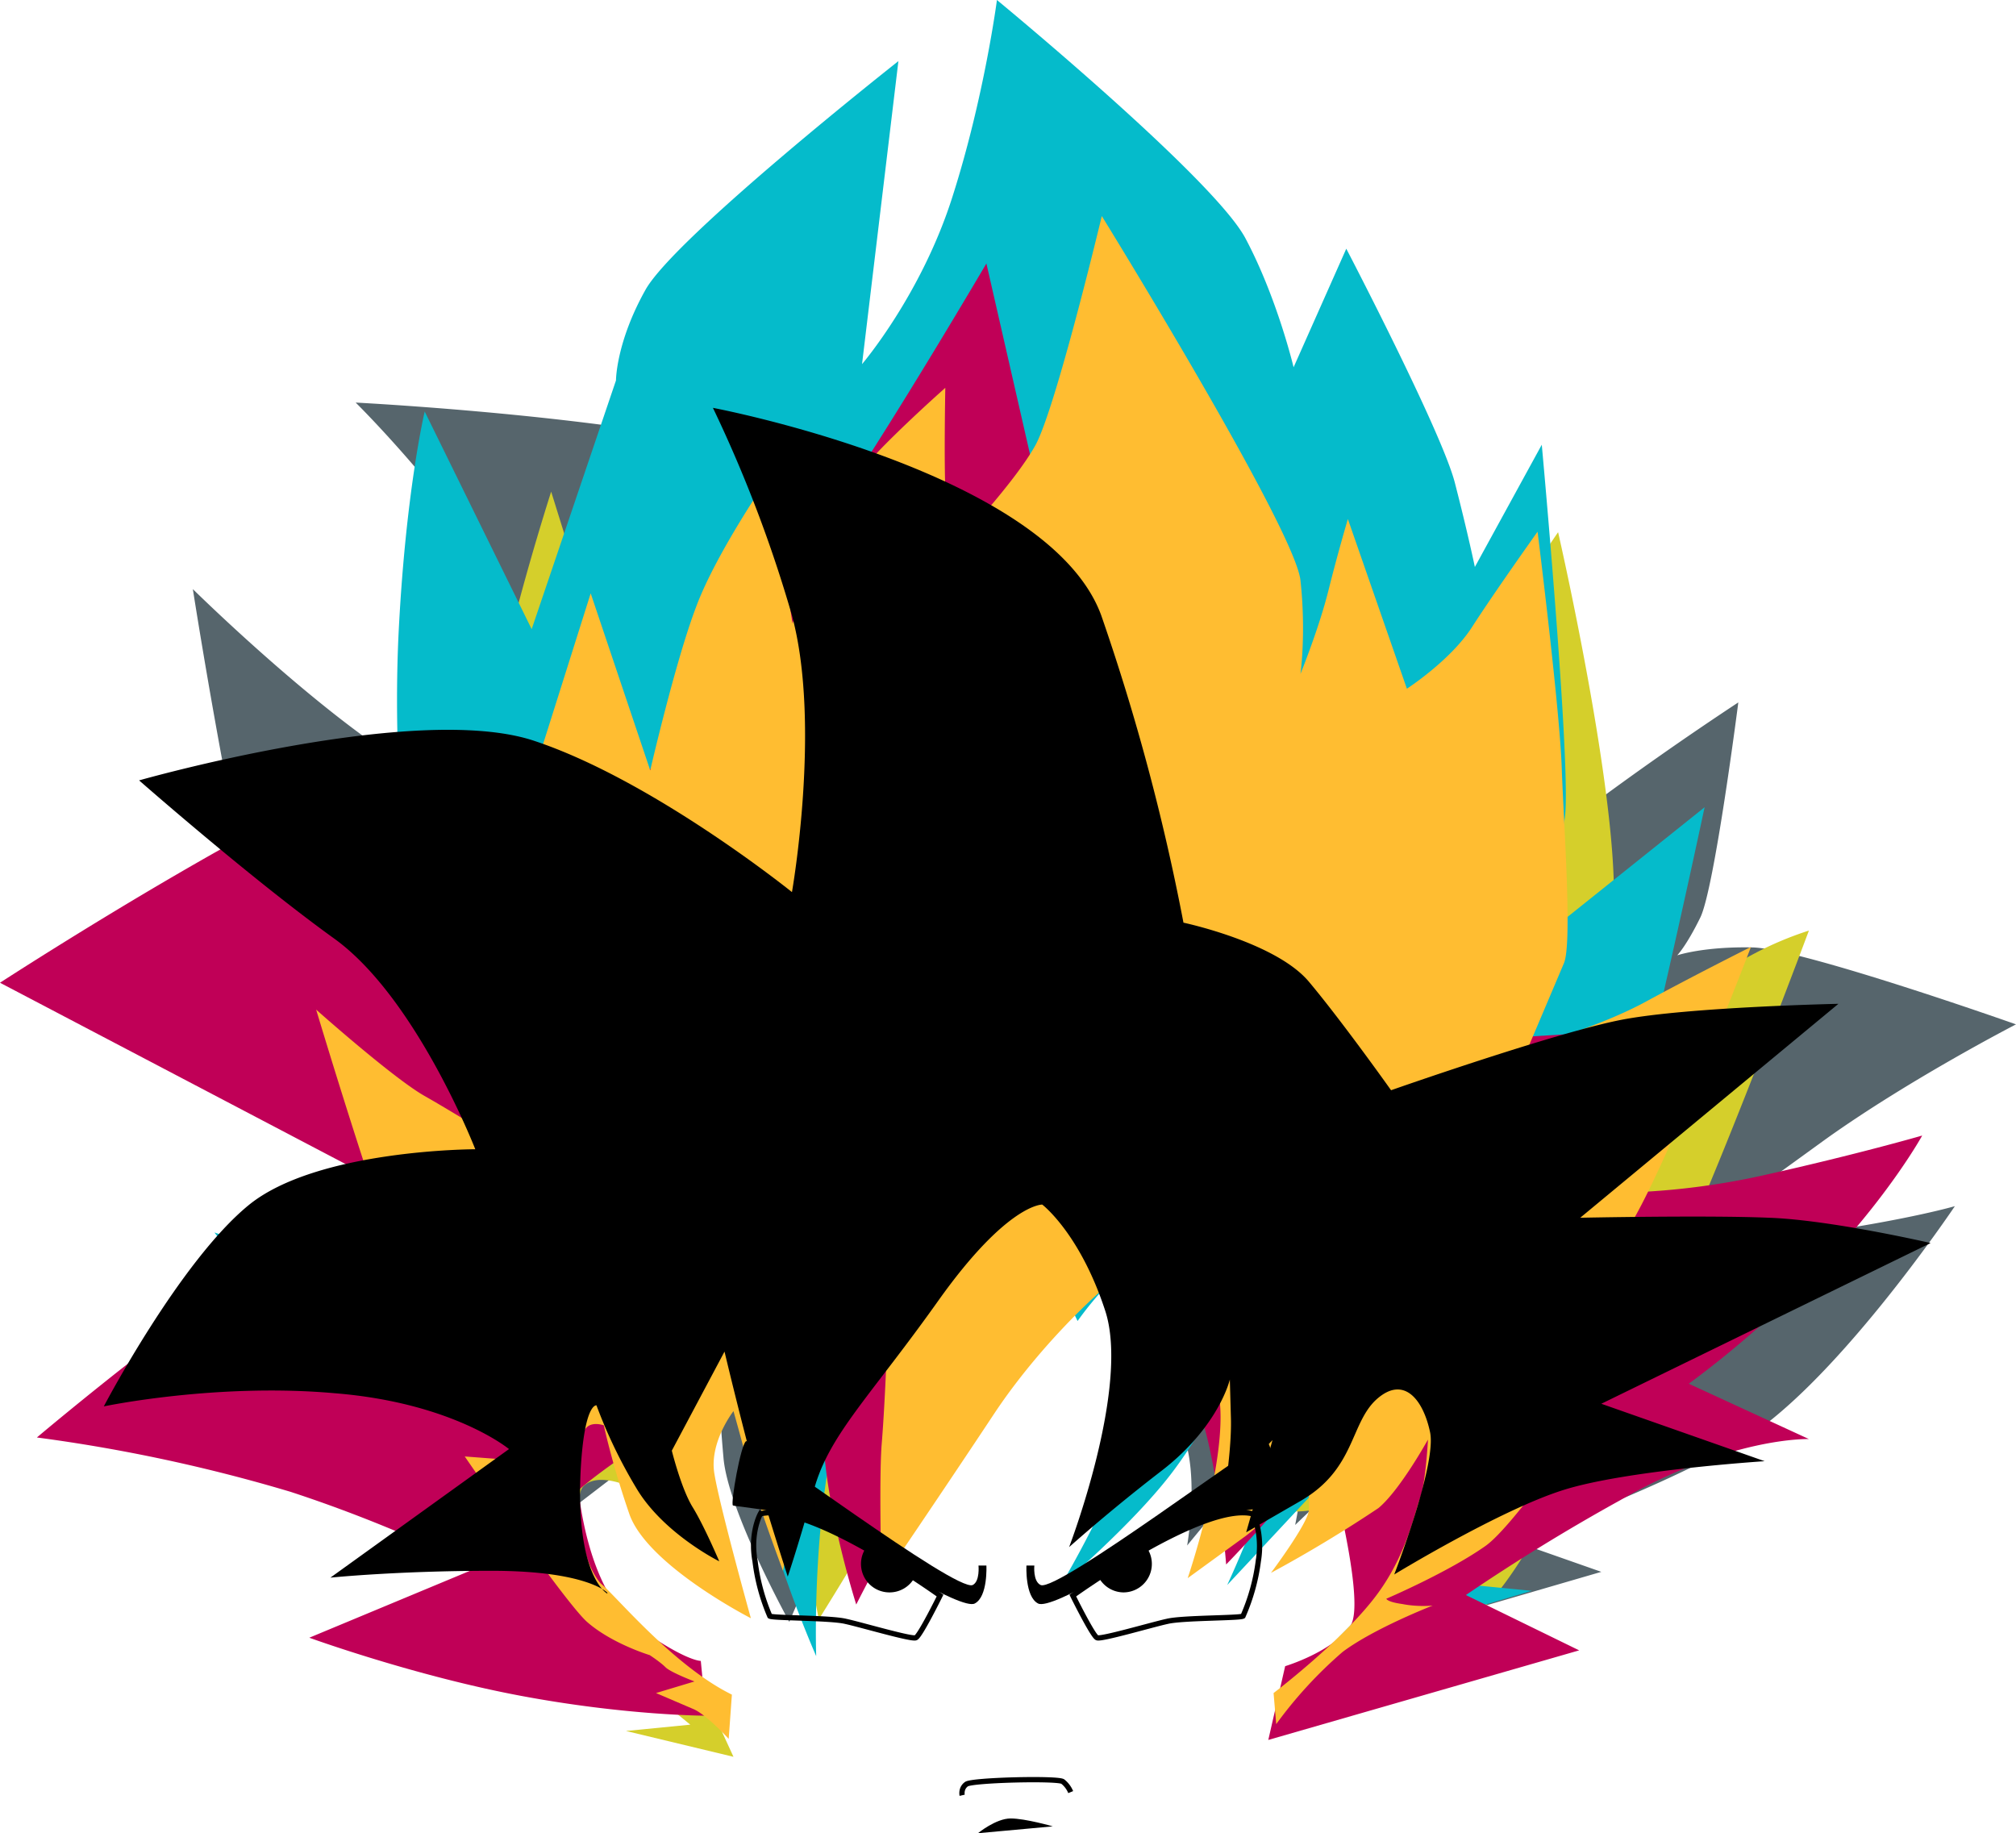 <svg xmlns="http://www.w3.org/2000/svg" id="svg885" width="382.6" height="347.9"><path id="ultra-instinct" d="M125.1 313.2s-18.5-4-26.7-10.9-30.8-26.5-30.8-26.5a83.7 83.7 0 0 0 31.4 4.4v-6s-21-4.8-35-6.7c-13.9-2-39-3-39-3s21.7-24.4 34-29.6c12.4-5.1 28.2-7.8 28.2-7.8S65 216.5 56.6 201.5c-8.4-15-20-89.7-20-89.7s30.7 30.3 48 37.3a157 157 0 0 1 32.7 19s-7-33.2-19.6-53.8C85.2 93.8 67.5 76.4 67.5 76.4s74.6 3.8 89.7 15c15 11.3 29.8 48.2 29.8 48.2s4.6-19.6 5.4-33l2-34.7s31.3 30.2 31.8 45c.6 15-5.3 40.8-5.3 40.8s15-1.5 23 6.3 10 11.6 10 11.6 18.2-19.4 24.7-35.8c6.4-16.4 13.9-37.7 13.9-37.7s4.7 29.9 1 38.3c-3.5 8.3-29.2 34-29.2 34s19.8-8.3 36.5-20.7a629.8 629.8 0 0 1 29.1-20.4s-4.5 35.2-7.2 40.8c-2.7 5.5-4.4 7.2-4.4 7.2s5-1.7 14.3-1.5c9.3.2 50 14.6 50 14.6s-20 10.3-36 21.7a4317.6 4317.6 0 0 1-27.5 19.8s8.7.8 26.2-2c17.6-2.6 25.7-5 25.7-5s-23.6 35.2-41.6 45.2c-18.1 10.1-42.3 18.3-42.3 18.3l16.8 5.9-52.2 15.2s6.7-3.2 10-9.3c3.2-6 12.5-31.4 11-35.4-1.4-4-2.9-2.4-2.9-2.4l-24 23s2-10 2.4-16.8c.5-6.8.1-8.4.1-8.4s-3.1 6.8-9 12.9c-5.7 6-14 16.2-14 16.2s2.3-13-.7-20.9c-3-7.9-13.6-29-17-29-3.2 0-4.4 3.3-4.4 3.3s-1-4.7-4.6-3.3a91.2 91.2 0 0 0-30.5 29.7c-11.3 17.4-18.3 34.7-18.3 34.7s-11.7-21.2-12.5-31.2c-.9-10-.6-11.9-.6-11.9l-27.1 20.8s.1 9.5 4.5 15.1c3.3 4.2 11.1 11.6 11.1 11.6z" fill="#56656c" fill-rule="evenodd"/><path id="super-saiyan-2" d="M139.2 333.4l-20.4-4.9 12.2-1.2s-11.4-9.4-19.4-15.7c-8-6.4-28.5-33.3-28.5-33.3l22.3 1.6s-16.2-6.5-22.8-17c-6.6-10.3-25.7-71.5-25.7-71.5s16.1 14.3 23.4 17c7.2 2.7 13.4 5.9 13.4 5.9s-9.4-16.6-12.9-30.7c-3.5-14.1-5-50.3-5-50.3l16.6 27.8s-.3-18.8 1.9-30.2a496.7 496.7 0 0 1 10.3-37.6l16.7 53.6s4.2-27.9 9-41c4.9-13.2 13.9-30.9 13.9-30.9s1.9 17.7 4.4 24.4a52 52 0 0 1 3.1 10.3s7.2-24.8 12.7-34c5.5-9.1 12.2-16 12.2-16l.3 42.2s18.1-20.1 24-31.8c5.7-11.7 12.7-42.4 12.7-42.4s11.9 27.2 20.5 41.8c8.6 14.7 14.5 28.5 14.5 32.7l-.2 10.1s4.1-8.5 5.2-13.6c1-5.1 4-10.7 4-10.7l16.3 42s7.7-5.7 12-13.4 9.8-15.6 9.8-15.6 15 65.3 9.3 78.2c-5.8 12.9-7.4 20.2-7.4 20.2s12.8-2.5 25-11.6a63.8 63.8 0 0 1 20.7-11.2s-22.4 59.9-28.5 68.9c-6 9-29.4 26.5-29.4 26.5l17.7-3.5s-14 31.3-22.5 37.3a420 420 0 0 1-36.7 19.8l.4-6.3s7.7-2.5 14.6-12.5c15-21.6 7.5-26.7 7.5-26.7s-4 3.6-11.4 5.4c-7.6 1.7-9.7 1.3-9.7 1.3s6.3-5.1 9.1-10c2.8-5 1.8-25.2 1.8-25.2s.4-8-5.7-9.6c-6-1.6-33.5 1.2-33.5 1.2s1.6-11.2-5.2-8.2c-6.9 3-21.2 10.4-34 34a756.3 756.3 0 0 1-22.4 38.3s-5-23.7-2.2-36.1c2.9-12.4 11.9-28.3 11.9-28.3l-20.5 1.3s-14 12-12.8 24.8c1.3 13 5.4 24.1 5.4 24.1s-21-17.1-26.6-10.9c-1.5 1.7-.7 11.6 1.9 16.4 1.8 3.5 7 8.6 10.5 11.8 6.8 6.1 9.1 7.7 9.1 7.7l3.8 8.1z" fill="#d5cf2b" fill-rule="evenodd"/><path id="super-saiyan-blue" d="M129.7 319.2l-45.9-18.4 23.4-3.1s-25.6-8.2-38.4-26c-12.8-17.8-28.1-37.8-28.1-37.8l34.7 11.3s-7.2-20.4-10.4-30c-3-9.7-17.1-64.8-17.1-64.8l30 21s-3.5-22.8-2.3-50.3c1.3-27.5 5-43 5-43l20.3 41.3 16-47.2s0-7.2 5.6-17.2 48-43.4 48-43.4l-6.9 57.5s11.3-13.2 17.2-31.9c6-18.8 8.4-37.2 8.4-37.2s41.3 34 47.2 45.3c6 11.3 9.1 24.4 9.1 24.4l10-22.5s18.1 34.7 20.6 44.4c2.5 9.7 3.8 16 3.8 16l12.7-23.2s5.6 61 4.4 70.6c-1.3 9.7-3.5 22.2-3.5 22.2l30-24s-15.6 73.4-19.7 79.4c-4 5.9-7.1 9.6-7.1 9.6l35.6-10.3s-36.6 51.3-44.4 57.5c-7.8 6.3-18.7 10.4-18.7 10.4l21.5 2.1-39 11.6s.9-1.6 7.8-8.1c6.8-6.6 15.3-33.5 10-38.5-5.3-5-7-1.5-7-1.5s.4 2.6-.5 4c-1 1.4-29.1 31.4-29.1 31.4s10.6-22.8 10.6-32.1c0-9.4-7-13.3-7-13.3s-6.9 14.8-14.4 24.5-20.8 21-20.8 21 14.4-24.1 14.9-36c.4-11.9-.8-24.4-.8-24.4s-3.1.8-6.4 4.6a63 63 0 0 0-4.5 5.6s-4.9-11-9.7-11c-4.9 0-27 1.8-34 23.2s-5.9 51.4-5.9 51.4-13.3-30.2-12.3-45.2c.9-15 .3-13 .3-13s-6.7 6.6-8.8 18.6c-2 12 .6 25 .6 25l-21-31.5s-1.3-.5-2.7 3.1c-1.4 3.6-2 21.4 1.4 27.2 3.4 5.8 19.8 19.5 19.8 19.5z" fill="#05bbcb" fill-rule="evenodd" stroke-width=".7"/><path id="super-saiyan-god" d="M134 325.6s-15.1 0-35.3-3.8c-20.2-3.8-40-11-40-11l31.7-13.2s-14.8-7.8-35.3-14.5A310 310 0 0 0 7 272.8s36-30.4 49-35.5c12.8-5 27.1-7.2 27.1-7.2L0 186.5s62.1-40.4 85-45c22.9-4.5 56.5 11.3 56.5 11.3s5.4-39.5 17-56.5C170 79.3 187.2 50 187.2 50l24 105s19.6 3 35 17.5a193.9 193.9 0 0 1 23.1 25.5l64.9-4-32 32.3s14.2.8 32.2-3.2c18-4 30.4-7.6 30.4-7.6s-6.2 11.3-19.3 25a190.3 190.3 0 0 1-25 22.1l22.8 10.5s-14.8-.5-35.8 11.6a371 371 0 0 0-29.3 18l21.5 10.5-59 17 3.2-14s9-2.7 12.4-7.7c3.3-5-5.4-36-5.4-36s-3 7.5-8.2 13.4c-5.1 6-10 11-10 11s-1.5-20.4-5.8-31.2c-4.3-10.9-8.2-21.4-11-21.6-2.9-.2-2.1 1.7-2.1 1.7s-1.5-4.6-4.5-3.5c-3 1-14 8.3-25.6 25.6-11.5 17.2-21.2 36.6-21.2 36.6s-5.4-16.9-6.2-30.5c-.8-13.6-.7-14.8-.7-14.8s-20.1 5.9-31 13c-11 7-14.8 10.6-14.8 10.6s1.6 19 11 25.8c9.3 6.7 12.2 6.6 12.2 6.6z" fill="#c00057" fill-rule="evenodd"/><path id="super-saiyan-1" d="M138.3 330s-4.3-4.7-6.8-5.7l-7-3 7.3-2.2s-4.5-1.7-5.5-2.7c-1-1-3-2.3-3-2.3s-7.3-2.2-12-6.4c-4.6-4.3-23.1-31.3-23.1-31.3l18.4 1.4s-17.5-12.5-23.2-19.7c-5.7-7.3-23.4-66.5-23.4-66.5s14.6 13 20.6 16.4c6 3.4 16.5 10 16.5 10s-10.7-19.7-13.9-34c-3-14.2-6.6-45-6.6-45l21.2 26.4s1.4-11.8 3.5-18.6l10.8-34.2 11.3 33.6s4.8-20.8 8.7-31c3.8-10.3 14-25 14-25l4.3 28.1s8.1-22.2 12-27.7c4-5.5 17-17 17-17s-.3 15.9.1 20.8c.4 5 2 8.9 2 8.9s11-11.6 15-18.8c3.9-7.1 12.6-43.5 12.6-43.5s36.5 59.1 37.7 69.1c1.1 10.1 0 17.8 0 17.8s3.5-8.6 5.3-15.8c1.8-7.2 3.7-13.6 3.7-13.6l11.2 32.2s8.2-5.3 12.3-11.6c4.1-6.4 12.5-18.2 12.5-18.2s4.3 34.3 4.6 45.2c.4 10.8 2 33 .4 36.7l-6.7 15.8s13.2-3.5 22.6-8.7c9.4-5.1 19.6-10.2 19.6-10.2s-17 44.5-23.9 54.3a283 283 0 0 1-31.3 30.5s4.7 1.4 12-1.7c7.2-3 21.5-7.5 21.5-7.5s-21.6 33.1-28.7 38.1c-7.1 5-18.8 10-18.8 10s.1.6 3 1c3 .6 5.8.3 5.8.3s-11.1 4.3-17.1 8.8a81 81 0 0 0-12.6 13.7l-.5-5.9s12-9.1 18.7-17.5c6.5-8.1 8-16.6 9.2-19.8 1-3 1.4-10.8 1.4-10.8s-5.3 9.6-9.4 13a253 253 0 0 1-20.4 12.3s7.2-9.6 7.2-12v-6s-7.8 7.8-12 11l-11 8s6.8-20 6.2-32.1c-.7-12.2-3.8-22-6.4-22.3-2.6-.3-4.4.9-4.4.9s-1-7-4.3-6.4c-3.3.7-17.9 13.8-27.7 28.5-9.8 14.8-21.5 32-21.5 32s-.5-18.5 0-25.7c.6-7.1 1-18 1-18s-7.9 2.3-11.8 11.4a206 206 0 0 0-7.9 30.3s-5-13.3-6.2-18.3c-1.2-5-3.2-12-3.2-12s-4.7 6-3.6 12c1 6.1 6.9 27.3 6.9 27.3s-19.4-9.9-23-19.6c-3.4-9.8-4.9-17-4.9-17s-3.5-1.3-4 2c-1.4 11.4-1 22.9 3.4 28 2.6 2 13.7 15.6 24.9 21.1l-.6 8.3" fill="#ffbd31" fill-rule="evenodd"/><path id="saiyan" d="M115.3 302.3s-3.8-4.2-22-4.2c-18 0-30.6 1.3-30.6 1.3L96.6 275s-10.6-8.8-33.1-10.6c-22.5-2-43.8 2.5-43.8 2.5s14.4-27.5 27.5-38.2c13-10.6 43-10.6 43-10.6s-11.2-28.8-26.8-40c-15.7-11.3-37-30-37-30s52.6-15 75-7.5c22.6 7.5 48.9 28.7 48.9 28.7s5.6-31.8 0-52.5a254 254 0 0 0-15-39.4s63.7 12 73.7 39.4a417 417 0 0 1 15.6 58.3s17.5 3.7 23.8 11.2c6.3 7.5 15.6 20.6 15.6 20.6s31.3-11 43.9-13.4c12.6-2.4 41-3 41-3l-49 40.6s24.1-.5 35.8 0c11.7.4 30.7 4.8 30.7 4.8l-62.5 30.5 31 10.9s-26.4 1.7-38.3 5.5c-12 3.8-32 16-32 16s8.1-20.9 6.8-27c-1.3-6.2-5-10.9-10.2-6.2-5 4.6-4 13.2-14.3 19.2l-10.4 6 5-17.5-9 9.3s1.3-8.2 1.1-13.7l-.2-7.1s-2 8.8-12.8 17.2a338.6 338.6 0 0 0-17.7 14.6s11.7-30.5 6.8-45c-4.8-14.6-11.9-20-11.9-20s-6.6-.2-19.7 18.2c-13 18.3-20.7 25.4-23.6 35.8-2.9 10.4-5 16.6-5 16.6s-5.8-18-8-26.6a938 938 0 0 1-4-16.1l-10 18.8s1.8 7.3 4 10.8c2.2 3.6 5 10.2 5 10.2s-10.7-5.3-15.8-14a93.6 93.6 0 0 1-7.5-15.6s-2.3-.5-3 12.3c-1 20.1 5 23.4 5 23.4z" fill-rule="evenodd" stroke-width=".7"/><g id="face" transform="translate(19.6 .1)"><path d="M218.2 287.2s1.9 3.6 1 9a38 38 0 0 1-2.9 10.4c-.6.4-11.6.3-14.4 1-2.8.6-12.6 3.5-13.3 3.1-.8-.3-4.6-8-4.6-8s24.8-17.9 34.2-15.5z" id="path1636" fill="none" fill-rule="evenodd" stroke="#000"/><path class="colored" d="M175.2 297s-.3 5.9 2.2 7.2c2.6 1.4 21-10.3 27-13.7 7-4 18.2-4.6 18.8-4.9.6-.3-1.3-11.7-2.4-12.2-1.1-.5-39.7 28.7-42.9 27.3-1.5-.7-1.2-3.7-1.2-3.7z" id="path1638" fill-rule="evenodd"/><path class="colored" d="M198.1 293.8c-3.5 2-6.6 4-9.1 5.6a5.4 5.4 0 0 0 4.6 2.7 5.4 5.4 0 0 0 5.4-5.4 5.4 5.4 0 0 0-.9-3z" id="path1640" stroke-width="1.5" paint-order="stroke fill markers"/><path id="path1652" d="M124.7 287.2s-2 3.6-1 9a38 38 0 0 0 2.8 10.4c.6.4 11.6.3 14.4 1 2.8.6 12.6 3.5 13.3 3.1.8-.3 4.6-8 4.6-8s-24.8-17.9-34.1-15.5z" fill="none" fill-rule="evenodd" stroke="#000"/><path class="colored" id="path1654" d="M167.6 297s.3 5.9-2.2 7.2c-2.5 1.4-21-10.3-26.9-13.7-7.1-4-18.3-4.6-19-4.9-.5-.3 1.5-11.7 2.5-12.2 1.1-.5 39.8 28.7 43 27.3 1.4-.7 1.1-3.7 1.1-3.7z" fill-rule="evenodd"/><path class="colored" id="path1656" d="M144.7 293.8c3.5 2 6.6 4 9.2 5.6a5.4 5.4 0 0 1-4.7 2.7 5.4 5.4 0 0 1-5.4-5.4 5.4 5.4 0 0 1 .9-3z" stroke-width="1.5" paint-order="stroke fill markers"/><path d="M163 340.6s-.3-1.3.8-2.1c1-.8 17.3-1.2 18.3-.5a5 5 0 0 1 1.5 2" id="path1733" fill="none" fill-rule="evenodd" stroke="#000"/><path d="M166 347.8s3.4-2.8 6.2-2.8c2.8 0 8 1.5 8 1.5z" id="path1735" fill-rule="evenodd"/></g></svg>